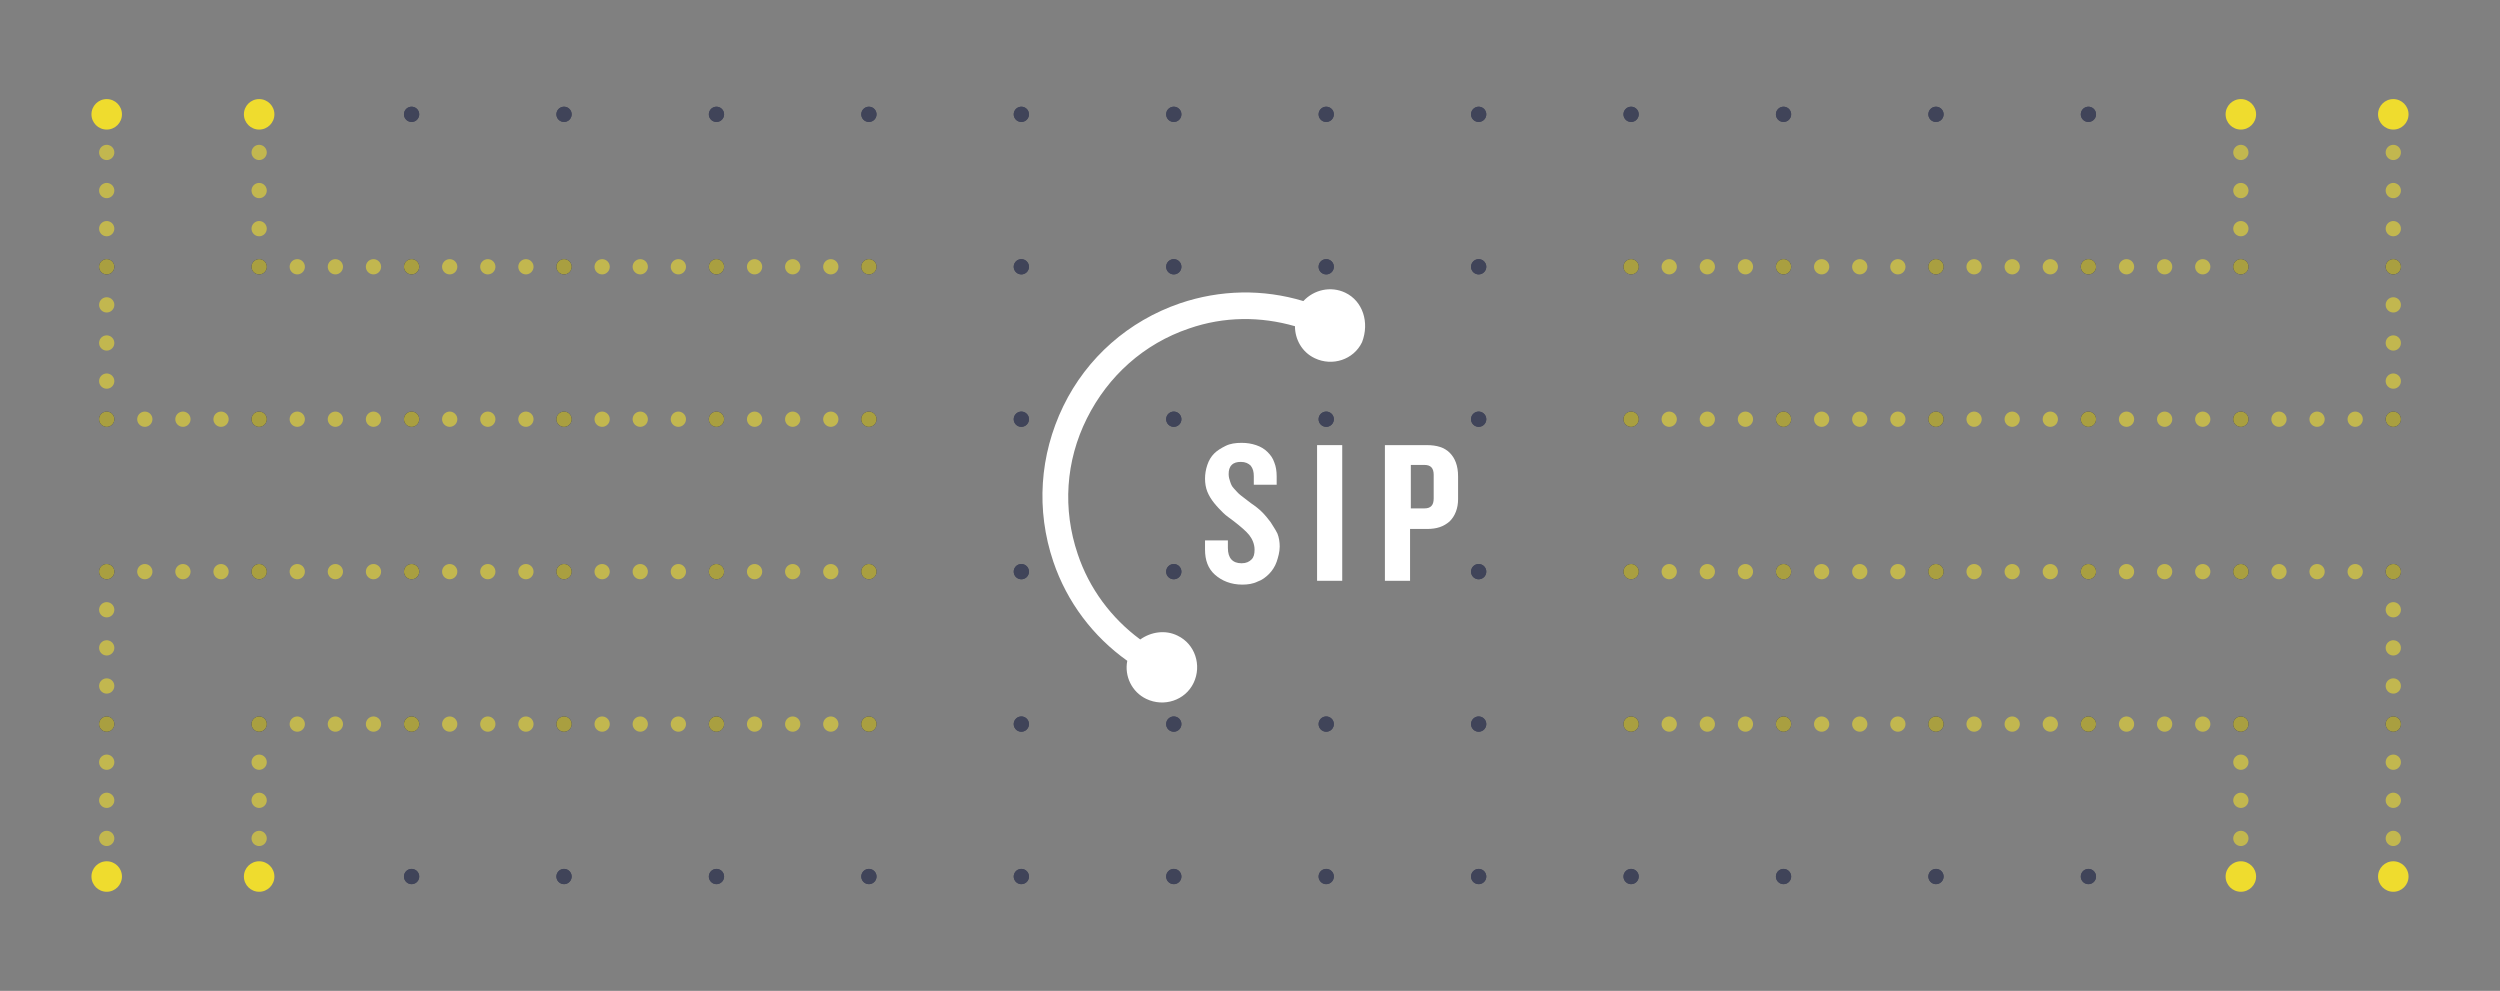<?xml version="1.0" encoding="utf-8"?>
<!-- Generator: Adobe Illustrator 18.1.1, SVG Export Plug-In . SVG Version: 6.00 Build 0)  -->
<!DOCTYPE svg PUBLIC "-//W3C//DTD SVG 1.1//EN" "http://www.w3.org/Graphics/SVG/1.1/DTD/svg11.dtd">
<svg version="1.1" id="Layer_1" xmlns="http://www.w3.org/2000/svg" xmlns:xlink="http://www.w3.org/1999/xlink" x="0px" y="0px"
	 width="328px" height="130px" viewBox="14 -11 328 130" enable-background="new 14 -11 328 130" xml:space="preserve">
<rect x="14" y="-11" width="328" height="130" fill="#808080" stroke="none"/>
<g>
	<g>
		
			<line fill="none" stroke="#404459" stroke-width="2" stroke-linecap="round" stroke-miterlimit="10" x1="328" y1="104" x2="328" y2="104"/>
		
			<line fill="none" stroke="#404459" stroke-width="2" stroke-linecap="round" stroke-miterlimit="10" x1="328" y1="84" x2="328" y2="84"/>
		
			<line fill="none" stroke="#404459" stroke-width="2" stroke-linecap="round" stroke-miterlimit="10" x1="328" y1="64" x2="328" y2="64"/>
		
			<line fill="none" stroke="#404459" stroke-width="2" stroke-linecap="round" stroke-miterlimit="10" x1="328" y1="44" x2="328" y2="44"/>
		
			<line fill="none" stroke="#404459" stroke-width="2" stroke-linecap="round" stroke-miterlimit="10" x1="328" y1="24" x2="328" y2="24"/>
		
			<line fill="none" stroke="#404459" stroke-width="2" stroke-linecap="round" stroke-miterlimit="10" x1="328" y1="4" x2="328" y2="4"/>
		
			<line fill="none" stroke="#404459" stroke-width="2" stroke-linecap="round" stroke-miterlimit="10" x1="308" y1="104" x2="308" y2="104"/>
		
			<line fill="none" stroke="#404459" stroke-width="2" stroke-linecap="round" stroke-miterlimit="10" x1="308" y1="84" x2="308" y2="84"/>
		
			<line fill="none" stroke="#404459" stroke-width="2" stroke-linecap="round" stroke-miterlimit="10" x1="308" y1="64" x2="308" y2="64"/>
		
			<line fill="none" stroke="#404459" stroke-width="2" stroke-linecap="round" stroke-miterlimit="10" x1="308" y1="44" x2="308" y2="44"/>
		
			<line fill="none" stroke="#404459" stroke-width="2" stroke-linecap="round" stroke-miterlimit="10" x1="308" y1="24" x2="308" y2="24"/>
		
			<line fill="none" stroke="#404459" stroke-width="2" stroke-linecap="round" stroke-miterlimit="10" x1="308" y1="4" x2="308" y2="4"/>
		
			<line fill="none" stroke="#404459" stroke-width="2" stroke-linecap="round" stroke-miterlimit="10" x1="288" y1="104" x2="288" y2="104"/>
		
			<line fill="none" stroke="#404459" stroke-width="2" stroke-linecap="round" stroke-miterlimit="10" x1="288" y1="84" x2="288" y2="84"/>
		
			<line fill="none" stroke="#404459" stroke-width="2" stroke-linecap="round" stroke-miterlimit="10" x1="288" y1="64" x2="288" y2="64"/>
		
			<line fill="none" stroke="#404459" stroke-width="2" stroke-linecap="round" stroke-miterlimit="10" x1="288" y1="44" x2="288" y2="44"/>
		
			<line fill="none" stroke="#404459" stroke-width="2" stroke-linecap="round" stroke-miterlimit="10" x1="288" y1="24" x2="288" y2="24"/>
		
			<line fill="none" stroke="#404459" stroke-width="2" stroke-linecap="round" stroke-miterlimit="10" x1="288" y1="4" x2="288" y2="4"/>
		
			<line fill="none" stroke="#404459" stroke-width="2" stroke-linecap="round" stroke-miterlimit="10" x1="268" y1="104" x2="268" y2="104"/>
		
			<line fill="none" stroke="#404459" stroke-width="2" stroke-linecap="round" stroke-miterlimit="10" x1="268" y1="84" x2="268" y2="84"/>
		
			<line fill="none" stroke="#404459" stroke-width="2" stroke-linecap="round" stroke-miterlimit="10" x1="268" y1="64" x2="268" y2="64"/>
		
			<line fill="none" stroke="#404459" stroke-width="2" stroke-linecap="round" stroke-miterlimit="10" x1="268" y1="44" x2="268" y2="44"/>
		
			<line fill="none" stroke="#404459" stroke-width="2" stroke-linecap="round" stroke-miterlimit="10" x1="268" y1="24" x2="268" y2="24"/>
		
			<line fill="none" stroke="#404459" stroke-width="2" stroke-linecap="round" stroke-miterlimit="10" x1="268" y1="4" x2="268" y2="4"/>
		
			<line fill="none" stroke="#404459" stroke-width="2" stroke-linecap="round" stroke-miterlimit="10" x1="248" y1="104" x2="248" y2="104"/>
		
			<line fill="none" stroke="#404459" stroke-width="2" stroke-linecap="round" stroke-miterlimit="10" x1="248" y1="84" x2="248" y2="84"/>
		
			<line fill="none" stroke="#404459" stroke-width="2" stroke-linecap="round" stroke-miterlimit="10" x1="248" y1="64" x2="248" y2="64"/>
		
			<line fill="none" stroke="#404459" stroke-width="2" stroke-linecap="round" stroke-miterlimit="10" x1="248" y1="44" x2="248" y2="44"/>
		
			<line fill="none" stroke="#404459" stroke-width="2" stroke-linecap="round" stroke-miterlimit="10" x1="248" y1="24" x2="248" y2="24"/>
		
			<line fill="none" stroke="#404459" stroke-width="2" stroke-linecap="round" stroke-miterlimit="10" x1="248" y1="4" x2="248" y2="4"/>
		
			<line fill="none" stroke="#404459" stroke-width="2" stroke-linecap="round" stroke-miterlimit="10" x1="228" y1="104" x2="228" y2="104"/>
		
			<line fill="none" stroke="#404459" stroke-width="2" stroke-linecap="round" stroke-miterlimit="10" x1="228" y1="84" x2="228" y2="84"/>
		
			<line fill="none" stroke="#404459" stroke-width="2" stroke-linecap="round" stroke-miterlimit="10" x1="228" y1="64" x2="228" y2="64"/>
		
			<line fill="none" stroke="#404459" stroke-width="2" stroke-linecap="round" stroke-miterlimit="10" x1="228" y1="44" x2="228" y2="44"/>
		
			<line fill="none" stroke="#404459" stroke-width="2" stroke-linecap="round" stroke-miterlimit="10" x1="228" y1="24" x2="228" y2="24"/>
		
			<line fill="none" stroke="#404459" stroke-width="2" stroke-linecap="round" stroke-miterlimit="10" x1="228" y1="4" x2="228" y2="4"/>
		
			<line fill="none" stroke="#404459" stroke-width="2" stroke-linecap="round" stroke-miterlimit="10" x1="208" y1="104" x2="208" y2="104"/>
		
			<line fill="none" stroke="#404459" stroke-width="2" stroke-linecap="round" stroke-miterlimit="10" x1="208" y1="84" x2="208" y2="84"/>
		
			<line fill="none" stroke="#404459" stroke-width="2" stroke-linecap="round" stroke-miterlimit="10" x1="208" y1="64" x2="208" y2="64"/>
		
			<line fill="none" stroke="#404459" stroke-width="2" stroke-linecap="round" stroke-miterlimit="10" x1="208" y1="44" x2="208" y2="44"/>
		
			<line fill="none" stroke="#404459" stroke-width="2" stroke-linecap="round" stroke-miterlimit="10" x1="208" y1="24" x2="208" y2="24"/>
		
			<line fill="none" stroke="#404459" stroke-width="2" stroke-linecap="round" stroke-miterlimit="10" x1="208" y1="4" x2="208" y2="4"/>
		
			<line fill="none" stroke="#404459" stroke-width="2" stroke-linecap="round" stroke-miterlimit="10" x1="188" y1="104" x2="188" y2="104"/>
		
			<line fill="none" stroke="#404459" stroke-width="2" stroke-linecap="round" stroke-miterlimit="10" x1="188" y1="84" x2="188" y2="84"/>
		
			<line fill="none" stroke="#404459" stroke-width="2" stroke-linecap="round" stroke-miterlimit="10" x1="188" y1="64" x2="188" y2="64"/>
		
			<line fill="none" stroke="#404459" stroke-width="2" stroke-linecap="round" stroke-miterlimit="10" x1="188" y1="44" x2="188" y2="44"/>
		
			<line fill="none" stroke="#404459" stroke-width="2" stroke-linecap="round" stroke-miterlimit="10" x1="188" y1="24" x2="188" y2="24"/>
		
			<line fill="none" stroke="#404459" stroke-width="2" stroke-linecap="round" stroke-miterlimit="10" x1="188" y1="4" x2="188" y2="4"/>
		
			<line fill="none" stroke="#404459" stroke-width="2" stroke-linecap="round" stroke-miterlimit="10" x1="168" y1="104" x2="168" y2="104"/>
		
			<line fill="none" stroke="#404459" stroke-width="2" stroke-linecap="round" stroke-miterlimit="10" x1="168" y1="84" x2="168" y2="84"/>
		
			<line fill="none" stroke="#404459" stroke-width="2" stroke-linecap="round" stroke-miterlimit="10" x1="168" y1="64" x2="168" y2="64"/>
		
			<line fill="none" stroke="#404459" stroke-width="2" stroke-linecap="round" stroke-miterlimit="10" x1="168" y1="44" x2="168" y2="44"/>
		
			<line fill="none" stroke="#404459" stroke-width="2" stroke-linecap="round" stroke-miterlimit="10" x1="168" y1="24" x2="168" y2="24"/>
		
			<line fill="none" stroke="#404459" stroke-width="2" stroke-linecap="round" stroke-miterlimit="10" x1="168" y1="4" x2="168" y2="4"/>
		
			<line fill="none" stroke="#404459" stroke-width="2" stroke-linecap="round" stroke-miterlimit="10" x1="148" y1="104" x2="148" y2="104"/>
		
			<line fill="none" stroke="#404459" stroke-width="2" stroke-linecap="round" stroke-miterlimit="10" x1="148" y1="84" x2="148" y2="84"/>
		
			<line fill="none" stroke="#404459" stroke-width="2" stroke-linecap="round" stroke-miterlimit="10" x1="148" y1="64" x2="148" y2="64"/>
		
			<line fill="none" stroke="#404459" stroke-width="2" stroke-linecap="round" stroke-miterlimit="10" x1="148" y1="44" x2="148" y2="44"/>
		
			<line fill="none" stroke="#404459" stroke-width="2" stroke-linecap="round" stroke-miterlimit="10" x1="148" y1="24" x2="148" y2="24"/>
		
			<line fill="none" stroke="#404459" stroke-width="2" stroke-linecap="round" stroke-miterlimit="10" x1="148" y1="4" x2="148" y2="4"/>
		
			<line fill="none" stroke="#404459" stroke-width="2" stroke-linecap="round" stroke-miterlimit="10" x1="128" y1="104" x2="128" y2="104"/>
		
			<line fill="none" stroke="#404459" stroke-width="2" stroke-linecap="round" stroke-miterlimit="10" x1="128" y1="84" x2="128" y2="84"/>
		
			<line fill="none" stroke="#404459" stroke-width="2" stroke-linecap="round" stroke-miterlimit="10" x1="128" y1="64" x2="128" y2="64"/>
		
			<line fill="none" stroke="#404459" stroke-width="2" stroke-linecap="round" stroke-miterlimit="10" x1="128" y1="44" x2="128" y2="44"/>
		
			<line fill="none" stroke="#404459" stroke-width="2" stroke-linecap="round" stroke-miterlimit="10" x1="128" y1="24" x2="128" y2="24"/>
		
			<line fill="none" stroke="#404459" stroke-width="2" stroke-linecap="round" stroke-miterlimit="10" x1="128" y1="4" x2="128" y2="4"/>
		
			<line fill="none" stroke="#404459" stroke-width="2" stroke-linecap="round" stroke-miterlimit="10" x1="108" y1="104" x2="108" y2="104"/>
		
			<line fill="none" stroke="#404459" stroke-width="2" stroke-linecap="round" stroke-miterlimit="10" x1="108" y1="84" x2="108" y2="84"/>
		
			<line fill="none" stroke="#404459" stroke-width="2" stroke-linecap="round" stroke-miterlimit="10" x1="108" y1="64" x2="108" y2="64"/>
		
			<line fill="none" stroke="#404459" stroke-width="2" stroke-linecap="round" stroke-miterlimit="10" x1="108" y1="44" x2="108" y2="44"/>
		
			<line fill="none" stroke="#404459" stroke-width="2" stroke-linecap="round" stroke-miterlimit="10" x1="108" y1="24" x2="108" y2="24"/>
		
			<line fill="none" stroke="#404459" stroke-width="2" stroke-linecap="round" stroke-miterlimit="10" x1="108" y1="4" x2="108" y2="4"/>
		
			<line fill="none" stroke="#404459" stroke-width="2" stroke-linecap="round" stroke-miterlimit="10" x1="88" y1="104" x2="88" y2="104"/>
		
			<line fill="none" stroke="#404459" stroke-width="2" stroke-linecap="round" stroke-miterlimit="10" x1="88" y1="84" x2="88" y2="84"/>
		
			<line fill="none" stroke="#404459" stroke-width="2" stroke-linecap="round" stroke-miterlimit="10" x1="88" y1="64" x2="88" y2="64"/>
		
			<line fill="none" stroke="#404459" stroke-width="2" stroke-linecap="round" stroke-miterlimit="10" x1="88" y1="44" x2="88" y2="44"/>
		
			<line fill="none" stroke="#404459" stroke-width="2" stroke-linecap="round" stroke-miterlimit="10" x1="88" y1="24" x2="88" y2="24"/>
		
			<line fill="none" stroke="#404459" stroke-width="2" stroke-linecap="round" stroke-miterlimit="10" x1="88" y1="4" x2="88" y2="4"/>
		
			<line fill="none" stroke="#404459" stroke-width="2" stroke-linecap="round" stroke-miterlimit="10" x1="68" y1="104" x2="68" y2="104"/>
		
			<line fill="none" stroke="#404459" stroke-width="2" stroke-linecap="round" stroke-miterlimit="10" x1="68" y1="84" x2="68" y2="84"/>
		
			<line fill="none" stroke="#404459" stroke-width="2" stroke-linecap="round" stroke-miterlimit="10" x1="68" y1="64" x2="68" y2="64"/>
		
			<line fill="none" stroke="#404459" stroke-width="2" stroke-linecap="round" stroke-miterlimit="10" x1="68" y1="44" x2="68" y2="44"/>
		
			<line fill="none" stroke="#404459" stroke-width="2" stroke-linecap="round" stroke-miterlimit="10" x1="68" y1="24" x2="68" y2="24"/>
		
			<line fill="none" stroke="#404459" stroke-width="2" stroke-linecap="round" stroke-miterlimit="10" x1="68" y1="4" x2="68" y2="4"/>
		
			<line fill="none" stroke="#404459" stroke-width="2" stroke-linecap="round" stroke-miterlimit="10" x1="48" y1="104" x2="48" y2="104"/>
		
			<line fill="none" stroke="#404459" stroke-width="2" stroke-linecap="round" stroke-miterlimit="10" x1="48" y1="84" x2="48" y2="84"/>
		
			<line fill="none" stroke="#404459" stroke-width="2" stroke-linecap="round" stroke-miterlimit="10" x1="48" y1="64" x2="48" y2="64"/>
		
			<line fill="none" stroke="#404459" stroke-width="2" stroke-linecap="round" stroke-miterlimit="10" x1="48" y1="44" x2="48" y2="44"/>
		
			<line fill="none" stroke="#404459" stroke-width="2" stroke-linecap="round" stroke-miterlimit="10" x1="48" y1="24" x2="48" y2="24"/>
		
			<line fill="none" stroke="#404459" stroke-width="2" stroke-linecap="round" stroke-miterlimit="10" x1="48" y1="4" x2="48" y2="4"/>
		
			<line fill="none" stroke="#404459" stroke-width="2" stroke-linecap="round" stroke-miterlimit="10" x1="28" y1="104" x2="28" y2="104"/>
		
			<line fill="none" stroke="#404459" stroke-width="2" stroke-linecap="round" stroke-miterlimit="10" x1="28" y1="84" x2="28" y2="84"/>
		
			<line fill="none" stroke="#404459" stroke-width="2" stroke-linecap="round" stroke-miterlimit="10" x1="28" y1="64" x2="28" y2="64"/>
		
			<line fill="none" stroke="#404459" stroke-width="2" stroke-linecap="round" stroke-miterlimit="10" x1="28" y1="44" x2="28" y2="44"/>
		
			<line fill="none" stroke="#404459" stroke-width="2" stroke-linecap="round" stroke-miterlimit="10" x1="28" y1="24" x2="28" y2="24"/>
		
			<line fill="none" stroke="#404459" stroke-width="2" stroke-linecap="round" stroke-miterlimit="10" x1="28" y1="4" x2="28" y2="4"/>
	</g>
	<g>
		<g>
			
				<line fill="none" stroke="#404459" stroke-width="2" stroke-linecap="round" stroke-miterlimit="10" x1="328" y1="104" x2="328" y2="104"/>
			
				<line fill="none" stroke="#404459" stroke-width="2" stroke-linecap="round" stroke-miterlimit="10" x1="328" y1="84" x2="328" y2="84"/>
			
				<line fill="none" stroke="#404459" stroke-width="2" stroke-linecap="round" stroke-miterlimit="10" x1="328" y1="64" x2="328" y2="64"/>
			
				<line fill="none" stroke="#404459" stroke-width="2" stroke-linecap="round" stroke-miterlimit="10" x1="328" y1="44" x2="328" y2="44"/>
			
				<line fill="none" stroke="#404459" stroke-width="2" stroke-linecap="round" stroke-miterlimit="10" x1="328" y1="24" x2="328" y2="24"/>
			
				<line fill="none" stroke="#404459" stroke-width="2" stroke-linecap="round" stroke-miterlimit="10" x1="328" y1="4" x2="328" y2="4"/>
			
				<line fill="none" stroke="#404459" stroke-width="2" stroke-linecap="round" stroke-miterlimit="10" x1="308" y1="104" x2="308" y2="104"/>
			
				<line fill="none" stroke="#404459" stroke-width="2" stroke-linecap="round" stroke-miterlimit="10" x1="308" y1="84" x2="308" y2="84"/>
			
				<line fill="none" stroke="#404459" stroke-width="2" stroke-linecap="round" stroke-miterlimit="10" x1="308" y1="64" x2="308" y2="64"/>
			
				<line fill="none" stroke="#404459" stroke-width="2" stroke-linecap="round" stroke-miterlimit="10" x1="308" y1="44" x2="308" y2="44"/>
			
				<line fill="none" stroke="#404459" stroke-width="2" stroke-linecap="round" stroke-miterlimit="10" x1="308" y1="24" x2="308" y2="24"/>
			
				<line fill="none" stroke="#404459" stroke-width="2" stroke-linecap="round" stroke-miterlimit="10" x1="308" y1="4" x2="308" y2="4"/>
			
				<line fill="none" stroke="#404459" stroke-width="2" stroke-linecap="round" stroke-miterlimit="10" x1="288" y1="104" x2="288" y2="104"/>
			
				<line fill="none" stroke="#404459" stroke-width="2" stroke-linecap="round" stroke-miterlimit="10" x1="288" y1="84" x2="288" y2="84"/>
			
				<line fill="none" stroke="#404459" stroke-width="2" stroke-linecap="round" stroke-miterlimit="10" x1="288" y1="64" x2="288" y2="64"/>
			
				<line fill="none" stroke="#404459" stroke-width="2" stroke-linecap="round" stroke-miterlimit="10" x1="288" y1="44" x2="288" y2="44"/>
			
				<line fill="none" stroke="#404459" stroke-width="2" stroke-linecap="round" stroke-miterlimit="10" x1="288" y1="24" x2="288" y2="24"/>
			
				<line fill="none" stroke="#404459" stroke-width="2" stroke-linecap="round" stroke-miterlimit="10" x1="288" y1="4" x2="288" y2="4"/>
			
				<line fill="none" stroke="#404459" stroke-width="2" stroke-linecap="round" stroke-miterlimit="10" x1="268" y1="104" x2="268" y2="104"/>
			
				<line fill="none" stroke="#404459" stroke-width="2" stroke-linecap="round" stroke-miterlimit="10" x1="268" y1="84" x2="268" y2="84"/>
			
				<line fill="none" stroke="#404459" stroke-width="2" stroke-linecap="round" stroke-miterlimit="10" x1="268" y1="64" x2="268" y2="64"/>
			
				<line fill="none" stroke="#404459" stroke-width="2" stroke-linecap="round" stroke-miterlimit="10" x1="268" y1="44" x2="268" y2="44"/>
			
				<line fill="none" stroke="#404459" stroke-width="2" stroke-linecap="round" stroke-miterlimit="10" x1="268" y1="24" x2="268" y2="24"/>
			
				<line fill="none" stroke="#404459" stroke-width="2" stroke-linecap="round" stroke-miterlimit="10" x1="268" y1="4" x2="268" y2="4"/>
			
				<line fill="none" stroke="#404459" stroke-width="2" stroke-linecap="round" stroke-miterlimit="10" x1="248" y1="104" x2="248" y2="104"/>
			
				<line fill="none" stroke="#404459" stroke-width="2" stroke-linecap="round" stroke-miterlimit="10" x1="248" y1="84" x2="248" y2="84"/>
			
				<line fill="none" stroke="#404459" stroke-width="2" stroke-linecap="round" stroke-miterlimit="10" x1="248" y1="64" x2="248" y2="64"/>
			
				<line fill="none" stroke="#404459" stroke-width="2" stroke-linecap="round" stroke-miterlimit="10" x1="248" y1="44" x2="248" y2="44"/>
			
				<line fill="none" stroke="#404459" stroke-width="2" stroke-linecap="round" stroke-miterlimit="10" x1="248" y1="24" x2="248" y2="24"/>
			
				<line fill="none" stroke="#404459" stroke-width="2" stroke-linecap="round" stroke-miterlimit="10" x1="248" y1="4" x2="248" y2="4"/>
			
				<line fill="none" stroke="#404459" stroke-width="2" stroke-linecap="round" stroke-miterlimit="10" x1="228" y1="104" x2="228" y2="104"/>
			
				<line fill="none" stroke="#404459" stroke-width="2" stroke-linecap="round" stroke-miterlimit="10" x1="228" y1="84" x2="228" y2="84"/>
			
				<line fill="none" stroke="#404459" stroke-width="2" stroke-linecap="round" stroke-miterlimit="10" x1="228" y1="64" x2="228" y2="64"/>
			
				<line fill="none" stroke="#404459" stroke-width="2" stroke-linecap="round" stroke-miterlimit="10" x1="228" y1="44" x2="228" y2="44"/>
			
				<line fill="none" stroke="#404459" stroke-width="2" stroke-linecap="round" stroke-miterlimit="10" x1="228" y1="24" x2="228" y2="24"/>
			
				<line fill="none" stroke="#404459" stroke-width="2" stroke-linecap="round" stroke-miterlimit="10" x1="228" y1="4" x2="228" y2="4"/>
			
				<line fill="none" stroke="#404459" stroke-width="2" stroke-linecap="round" stroke-miterlimit="10" x1="208" y1="104" x2="208" y2="104"/>
			
				<line fill="none" stroke="#404459" stroke-width="2" stroke-linecap="round" stroke-miterlimit="10" x1="208" y1="84" x2="208" y2="84"/>
			
				<line fill="none" stroke="#404459" stroke-width="2" stroke-linecap="round" stroke-miterlimit="10" x1="208" y1="64" x2="208" y2="64"/>
			
				<line fill="none" stroke="#404459" stroke-width="2" stroke-linecap="round" stroke-miterlimit="10" x1="208" y1="44" x2="208" y2="44"/>
			
				<line fill="none" stroke="#404459" stroke-width="2" stroke-linecap="round" stroke-miterlimit="10" x1="208" y1="24" x2="208" y2="24"/>
			
				<line fill="none" stroke="#404459" stroke-width="2" stroke-linecap="round" stroke-miterlimit="10" x1="208" y1="4" x2="208" y2="4"/>
			
				<line fill="none" stroke="#404459" stroke-width="2" stroke-linecap="round" stroke-miterlimit="10" x1="188" y1="104" x2="188" y2="104"/>
			
				<line fill="none" stroke="#404459" stroke-width="2" stroke-linecap="round" stroke-miterlimit="10" x1="188" y1="84" x2="188" y2="84"/>
			
				<line fill="none" stroke="#404459" stroke-width="2" stroke-linecap="round" stroke-miterlimit="10" x1="188" y1="64" x2="188" y2="64"/>
			
				<line fill="none" stroke="#404459" stroke-width="2" stroke-linecap="round" stroke-miterlimit="10" x1="188" y1="44" x2="188" y2="44"/>
			
				<line fill="none" stroke="#404459" stroke-width="2" stroke-linecap="round" stroke-miterlimit="10" x1="188" y1="24" x2="188" y2="24"/>
			
				<line fill="none" stroke="#404459" stroke-width="2" stroke-linecap="round" stroke-miterlimit="10" x1="188" y1="4" x2="188" y2="4"/>
			
				<line fill="none" stroke="#404459" stroke-width="2" stroke-linecap="round" stroke-miterlimit="10" x1="168" y1="104" x2="168" y2="104"/>
			
				<line fill="none" stroke="#404459" stroke-width="2" stroke-linecap="round" stroke-miterlimit="10" x1="168" y1="84" x2="168" y2="84"/>
			
				<line fill="none" stroke="#404459" stroke-width="2" stroke-linecap="round" stroke-miterlimit="10" x1="168" y1="64" x2="168" y2="64"/>
			
				<line fill="none" stroke="#404459" stroke-width="2" stroke-linecap="round" stroke-miterlimit="10" x1="168" y1="44" x2="168" y2="44"/>
			
				<line fill="none" stroke="#404459" stroke-width="2" stroke-linecap="round" stroke-miterlimit="10" x1="168" y1="24" x2="168" y2="24"/>
			
				<line fill="none" stroke="#404459" stroke-width="2" stroke-linecap="round" stroke-miterlimit="10" x1="168" y1="4" x2="168" y2="4"/>
			
				<line fill="none" stroke="#404459" stroke-width="2" stroke-linecap="round" stroke-miterlimit="10" x1="148" y1="104" x2="148" y2="104"/>
			
				<line fill="none" stroke="#404459" stroke-width="2" stroke-linecap="round" stroke-miterlimit="10" x1="148" y1="84" x2="148" y2="84"/>
			
				<line fill="none" stroke="#404459" stroke-width="2" stroke-linecap="round" stroke-miterlimit="10" x1="148" y1="64" x2="148" y2="64"/>
			
				<line fill="none" stroke="#404459" stroke-width="2" stroke-linecap="round" stroke-miterlimit="10" x1="148" y1="44" x2="148" y2="44"/>
			
				<line fill="none" stroke="#404459" stroke-width="2" stroke-linecap="round" stroke-miterlimit="10" x1="148" y1="24" x2="148" y2="24"/>
			
				<line fill="none" stroke="#404459" stroke-width="2" stroke-linecap="round" stroke-miterlimit="10" x1="148" y1="4" x2="148" y2="4"/>
			
				<line fill="none" stroke="#404459" stroke-width="2" stroke-linecap="round" stroke-miterlimit="10" x1="128" y1="104" x2="128" y2="104"/>
			
				<line fill="none" stroke="#404459" stroke-width="2" stroke-linecap="round" stroke-miterlimit="10" x1="128" y1="84" x2="128" y2="84"/>
			
				<line fill="none" stroke="#404459" stroke-width="2" stroke-linecap="round" stroke-miterlimit="10" x1="128" y1="64" x2="128" y2="64"/>
			
				<line fill="none" stroke="#404459" stroke-width="2" stroke-linecap="round" stroke-miterlimit="10" x1="128" y1="44" x2="128" y2="44"/>
			
				<line fill="none" stroke="#404459" stroke-width="2" stroke-linecap="round" stroke-miterlimit="10" x1="128" y1="24" x2="128" y2="24"/>
			
				<line fill="none" stroke="#404459" stroke-width="2" stroke-linecap="round" stroke-miterlimit="10" x1="128" y1="4" x2="128" y2="4"/>
			
				<line fill="none" stroke="#404459" stroke-width="2" stroke-linecap="round" stroke-miterlimit="10" x1="108" y1="104" x2="108" y2="104"/>
			
				<line fill="none" stroke="#404459" stroke-width="2" stroke-linecap="round" stroke-miterlimit="10" x1="108" y1="84" x2="108" y2="84"/>
			
				<line fill="none" stroke="#404459" stroke-width="2" stroke-linecap="round" stroke-miterlimit="10" x1="108" y1="64" x2="108" y2="64"/>
			
				<line fill="none" stroke="#404459" stroke-width="2" stroke-linecap="round" stroke-miterlimit="10" x1="108" y1="44" x2="108" y2="44"/>
			
				<line fill="none" stroke="#404459" stroke-width="2" stroke-linecap="round" stroke-miterlimit="10" x1="108" y1="24" x2="108" y2="24"/>
			
				<line fill="none" stroke="#404459" stroke-width="2" stroke-linecap="round" stroke-miterlimit="10" x1="108" y1="4" x2="108" y2="4"/>
			
				<line fill="none" stroke="#404459" stroke-width="2" stroke-linecap="round" stroke-miterlimit="10" x1="88" y1="104" x2="88" y2="104"/>
			
				<line fill="none" stroke="#404459" stroke-width="2" stroke-linecap="round" stroke-miterlimit="10" x1="88" y1="84" x2="88" y2="84"/>
			
				<line fill="none" stroke="#404459" stroke-width="2" stroke-linecap="round" stroke-miterlimit="10" x1="88" y1="64" x2="88" y2="64"/>
			
				<line fill="none" stroke="#404459" stroke-width="2" stroke-linecap="round" stroke-miterlimit="10" x1="88" y1="44" x2="88" y2="44"/>
			
				<line fill="none" stroke="#404459" stroke-width="2" stroke-linecap="round" stroke-miterlimit="10" x1="88" y1="24" x2="88" y2="24"/>
			
				<line fill="none" stroke="#404459" stroke-width="2" stroke-linecap="round" stroke-miterlimit="10" x1="88" y1="4" x2="88" y2="4"/>
			
				<line fill="none" stroke="#404459" stroke-width="2" stroke-linecap="round" stroke-miterlimit="10" x1="68" y1="104" x2="68" y2="104"/>
			
				<line fill="none" stroke="#404459" stroke-width="2" stroke-linecap="round" stroke-miterlimit="10" x1="68" y1="84" x2="68" y2="84"/>
			
				<line fill="none" stroke="#404459" stroke-width="2" stroke-linecap="round" stroke-miterlimit="10" x1="68" y1="64" x2="68" y2="64"/>
			
				<line fill="none" stroke="#404459" stroke-width="2" stroke-linecap="round" stroke-miterlimit="10" x1="68" y1="44" x2="68" y2="44"/>
			
				<line fill="none" stroke="#404459" stroke-width="2" stroke-linecap="round" stroke-miterlimit="10" x1="68" y1="24" x2="68" y2="24"/>
			
				<line fill="none" stroke="#404459" stroke-width="2" stroke-linecap="round" stroke-miterlimit="10" x1="68" y1="4" x2="68" y2="4"/>
			
				<line fill="none" stroke="#404459" stroke-width="2" stroke-linecap="round" stroke-miterlimit="10" x1="48" y1="104" x2="48" y2="104"/>
			
				<line fill="none" stroke="#404459" stroke-width="2" stroke-linecap="round" stroke-miterlimit="10" x1="48" y1="84" x2="48" y2="84"/>
			
				<line fill="none" stroke="#404459" stroke-width="2" stroke-linecap="round" stroke-miterlimit="10" x1="48" y1="64" x2="48" y2="64"/>
			
				<line fill="none" stroke="#404459" stroke-width="2" stroke-linecap="round" stroke-miterlimit="10" x1="48" y1="44" x2="48" y2="44"/>
			
				<line fill="none" stroke="#404459" stroke-width="2" stroke-linecap="round" stroke-miterlimit="10" x1="48" y1="24" x2="48" y2="24"/>
			
				<line fill="none" stroke="#404459" stroke-width="2" stroke-linecap="round" stroke-miterlimit="10" x1="48" y1="4" x2="48" y2="4"/>
			
				<line fill="none" stroke="#404459" stroke-width="2" stroke-linecap="round" stroke-miterlimit="10" x1="28" y1="104" x2="28" y2="104"/>
			
				<line fill="none" stroke="#404459" stroke-width="2" stroke-linecap="round" stroke-miterlimit="10" x1="28" y1="84" x2="28" y2="84"/>
			
				<line fill="none" stroke="#404459" stroke-width="2" stroke-linecap="round" stroke-miterlimit="10" x1="28" y1="64" x2="28" y2="64"/>
			
				<line fill="none" stroke="#404459" stroke-width="2" stroke-linecap="round" stroke-miterlimit="10" x1="28" y1="44" x2="28" y2="44"/>
			
				<line fill="none" stroke="#404459" stroke-width="2" stroke-linecap="round" stroke-miterlimit="10" x1="28" y1="24" x2="28" y2="24"/>
			
				<line fill="none" stroke="#404459" stroke-width="2" stroke-linecap="round" stroke-miterlimit="10" x1="28" y1="4" x2="28" y2="4"/>
		</g>
		<g opacity="0.6">
			<g>
				
					<line fill="none" stroke="#EFDC2E" stroke-width="2" stroke-linecap="round" stroke-miterlimit="10" x1="308" y1="4" x2="308" y2="4"/>
				
					<line fill="none" stroke="#EFDC2E" stroke-width="2" stroke-linecap="round" stroke-miterlimit="10" stroke-dasharray="0,5" x1="308" y1="9" x2="308" y2="21.5"/>
				
					<line fill="none" stroke="#EFDC2E" stroke-width="2" stroke-linecap="round" stroke-miterlimit="10" x1="308" y1="24" x2="308" y2="24"/>
				
					<polyline fill="none" stroke="#EFDC2E" stroke-width="2" stroke-linecap="round" stroke-miterlimit="10" stroke-dasharray="0,5" points="
					303,24 288,24 230.5,24 				"/>
				
					<line fill="none" stroke="#EFDC2E" stroke-width="2" stroke-linecap="round" stroke-miterlimit="10" x1="228" y1="24" x2="228" y2="24"/>
			</g>
		</g>
		<g opacity="0.6">
			<g>
				
					<line fill="none" stroke="#EFDC2E" stroke-width="2" stroke-linecap="round" stroke-miterlimit="10" x1="328" y1="4" x2="328" y2="4"/>
				
					<line fill="none" stroke="#EFDC2E" stroke-width="2" stroke-linecap="round" stroke-miterlimit="10" stroke-dasharray="0,5" x1="328" y1="9" x2="328" y2="41.5"/>
				
					<line fill="none" stroke="#EFDC2E" stroke-width="2" stroke-linecap="round" stroke-miterlimit="10" x1="328" y1="44" x2="328" y2="44"/>
				
					<polyline fill="none" stroke="#EFDC2E" stroke-width="2" stroke-linecap="round" stroke-miterlimit="10" stroke-dasharray="0,5" points="
					323,44 288,44 230.5,44 				"/>
				
					<line fill="none" stroke="#EFDC2E" stroke-width="2" stroke-linecap="round" stroke-miterlimit="10" x1="228" y1="44" x2="228" y2="44"/>
			</g>
		</g>
		<g opacity="0.6">
			<g>
				
					<line fill="none" stroke="#EFDC2E" stroke-width="2" stroke-linecap="round" stroke-miterlimit="10" x1="328" y1="104" x2="328" y2="104"/>
				
					<line fill="none" stroke="#EFDC2E" stroke-width="2" stroke-linecap="round" stroke-miterlimit="10" stroke-dasharray="0,5" x1="328" y1="99" x2="328" y2="66.5"/>
				
					<line fill="none" stroke="#EFDC2E" stroke-width="2" stroke-linecap="round" stroke-miterlimit="10" x1="328" y1="64" x2="328" y2="64"/>
				
					<polyline fill="none" stroke="#EFDC2E" stroke-width="2" stroke-linecap="round" stroke-miterlimit="10" stroke-dasharray="0,5" points="
					323,64 288,64 230.5,64 				"/>
				
					<line fill="none" stroke="#EFDC2E" stroke-width="2" stroke-linecap="round" stroke-miterlimit="10" x1="228" y1="64" x2="228" y2="64"/>
			</g>
		</g>
		<g opacity="0.6">
			<g>
				
					<line fill="none" stroke="#EFDC2E" stroke-width="2" stroke-linecap="round" stroke-miterlimit="10" x1="308" y1="104" x2="308" y2="104"/>
				
					<line fill="none" stroke="#EFDC2E" stroke-width="2" stroke-linecap="round" stroke-miterlimit="10" stroke-dasharray="0,5" x1="308" y1="99" x2="308" y2="86.5"/>
				
					<line fill="none" stroke="#EFDC2E" stroke-width="2" stroke-linecap="round" stroke-miterlimit="10" x1="308" y1="84" x2="308" y2="84"/>
				
					<polyline fill="none" stroke="#EFDC2E" stroke-width="2" stroke-linecap="round" stroke-miterlimit="10" stroke-dasharray="0,5" points="
					303,84 288,84 230.5,84 				"/>
				
					<line fill="none" stroke="#EFDC2E" stroke-width="2" stroke-linecap="round" stroke-miterlimit="10" x1="228" y1="84" x2="228" y2="84"/>
			</g>
		</g>
		<circle fill="#EFDC2E" cx="308" cy="4" r="2"/>
		<circle fill="#EFDC2E" cx="328" cy="4" r="2"/>
		<circle fill="#EFDC2E" cx="328" cy="104" r="2"/>
		<circle fill="#EFDC2E" cx="308" cy="104" r="2"/>
		<g opacity="0.6">
			<g>
				
					<line fill="none" stroke="#EFDC2E" stroke-width="2" stroke-linecap="round" stroke-miterlimit="10" x1="48" y1="4" x2="48" y2="4"/>
				
					<line fill="none" stroke="#EFDC2E" stroke-width="2" stroke-linecap="round" stroke-miterlimit="10" stroke-dasharray="0,5" x1="48" y1="9" x2="48" y2="21.5"/>
				
					<line fill="none" stroke="#EFDC2E" stroke-width="2" stroke-linecap="round" stroke-miterlimit="10" x1="48" y1="24" x2="48" y2="24"/>
				
					<polyline fill="none" stroke="#EFDC2E" stroke-width="2" stroke-linecap="round" stroke-miterlimit="10" stroke-dasharray="0,5" points="
					53,24 68,24 125.5,24 				"/>
				
					<line fill="none" stroke="#EFDC2E" stroke-width="2" stroke-linecap="round" stroke-miterlimit="10" x1="128" y1="24" x2="128" y2="24"/>
			</g>
		</g>
		<g opacity="0.6">
			<g>
				
					<line fill="none" stroke="#EFDC2E" stroke-width="2" stroke-linecap="round" stroke-miterlimit="10" x1="28" y1="4" x2="28" y2="4"/>
				
					<line fill="none" stroke="#EFDC2E" stroke-width="2" stroke-linecap="round" stroke-miterlimit="10" stroke-dasharray="0,5" x1="28" y1="9" x2="28" y2="41.5"/>
				
					<line fill="none" stroke="#EFDC2E" stroke-width="2" stroke-linecap="round" stroke-miterlimit="10" x1="28" y1="44" x2="28" y2="44"/>
				
					<polyline fill="none" stroke="#EFDC2E" stroke-width="2" stroke-linecap="round" stroke-miterlimit="10" stroke-dasharray="0,5" points="
					33,44 68,44 125.5,44 				"/>
				
					<line fill="none" stroke="#EFDC2E" stroke-width="2" stroke-linecap="round" stroke-miterlimit="10" x1="128" y1="44" x2="128" y2="44"/>
			</g>
		</g>
		<g opacity="0.6">
			<g>
				
					<line fill="none" stroke="#EFDC2E" stroke-width="2" stroke-linecap="round" stroke-miterlimit="10" x1="28" y1="104" x2="28" y2="104"/>
				
					<line fill="none" stroke="#EFDC2E" stroke-width="2" stroke-linecap="round" stroke-miterlimit="10" stroke-dasharray="0,5" x1="28" y1="99" x2="28" y2="66.5"/>
				
					<line fill="none" stroke="#EFDC2E" stroke-width="2" stroke-linecap="round" stroke-miterlimit="10" x1="28" y1="64" x2="28" y2="64"/>
				
					<polyline fill="none" stroke="#EFDC2E" stroke-width="2" stroke-linecap="round" stroke-miterlimit="10" stroke-dasharray="0,5" points="
					33,64 68,64 125.5,64 				"/>
				
					<line fill="none" stroke="#EFDC2E" stroke-width="2" stroke-linecap="round" stroke-miterlimit="10" x1="128" y1="64" x2="128" y2="64"/>
			</g>
		</g>
		<g opacity="0.6">
			<g>
				
					<line fill="none" stroke="#EFDC2E" stroke-width="2" stroke-linecap="round" stroke-miterlimit="10" x1="48" y1="104" x2="48" y2="104"/>
				
					<line fill="none" stroke="#EFDC2E" stroke-width="2" stroke-linecap="round" stroke-miterlimit="10" stroke-dasharray="0,5" x1="48" y1="99" x2="48" y2="86.5"/>
				
					<line fill="none" stroke="#EFDC2E" stroke-width="2" stroke-linecap="round" stroke-miterlimit="10" x1="48" y1="84" x2="48" y2="84"/>
				
					<polyline fill="none" stroke="#EFDC2E" stroke-width="2" stroke-linecap="round" stroke-miterlimit="10" stroke-dasharray="0,5" points="
					53,84 68,84 125.5,84 				"/>
				
					<line fill="none" stroke="#EFDC2E" stroke-width="2" stroke-linecap="round" stroke-miterlimit="10" x1="128" y1="84" x2="128" y2="84"/>
			</g>
		</g>
		<circle fill="#EFDC2E" cx="48" cy="4" r="2"/>
		<circle fill="#EFDC2E" cx="28" cy="4" r="2"/>
		<circle fill="#EFDC2E" cx="28" cy="104" r="2"/>
		<circle fill="#EFDC2E" cx="48" cy="104" r="2"/>
	</g>
</g>
<g>
	<path fill="#FFFFFF" d="M190.5,27.4c-1.9-0.9-4.1-0.4-5.5,1.1c-5.3-1.6-10.9-1.5-16.2,0.3c-6.7,2.3-12.2,7.1-15.3,13.5
		c-3.1,6.4-3.6,13.6-1.3,20.4c1.8,5.3,5.2,9.8,9.7,13c-0.4,2,0.6,4.1,2.5,5c2.3,1.1,5.1,0.2,6.2-2.1c1.1-2.3,0.2-5.1-2.1-6.2
		c-1.6-0.8-3.5-0.5-4.9,0.5c-3.8-2.8-6.7-6.7-8.2-11.2c-2-5.9-1.6-12.2,1.2-17.8c2.8-5.6,7.5-9.8,13.4-11.8
		c4.6-1.6,9.4-1.6,13.9-0.3c0,1.7,0.9,3.4,2.6,4.2c2.3,1.1,5.1,0.2,6.2-2.1C193.7,31.3,192.8,28.5,190.5,27.4z"/>
	<path fill="#FFFFFF" d="M180.7,57.5c-0.3-0.4-0.7-0.9-1.1-1.3c-0.4-0.4-0.9-0.8-1.5-1.2c-0.5-0.4-0.9-0.7-1.3-1
		c-0.4-0.3-0.6-0.6-0.9-0.9s-0.4-0.6-0.5-0.9c-0.1-0.3-0.2-0.6-0.2-1c0-0.5,0.1-0.9,0.4-1.2c0.3-0.3,0.7-0.4,1.2-0.4
		c0.6,0,1,0.2,1.3,0.5c0.3,0.4,0.4,0.8,0.4,1.4v1.1h3v-1.1c0-0.7-0.1-1.3-0.3-1.8c-0.2-0.6-0.5-1-0.9-1.4c-0.4-0.4-0.9-0.7-1.5-0.9
		c-0.6-0.2-1.2-0.3-1.9-0.3c-0.8,0-1.5,0.1-2.1,0.4c-0.6,0.3-1.1,0.6-1.5,1c-0.4,0.4-0.7,0.9-0.9,1.5c-0.2,0.6-0.3,1.2-0.3,1.8
		c0,0.6,0.1,1.2,0.3,1.7c0.2,0.5,0.5,1,0.9,1.5c0.4,0.5,0.8,0.9,1.2,1.3c0.4,0.4,0.9,0.7,1.4,1.1c0.9,0.7,1.6,1.3,2,1.8
		c0.4,0.5,0.7,1.2,0.7,1.9c0,0.6-0.1,1-0.4,1.3c-0.3,0.3-0.7,0.5-1.3,0.5c-1.2,0-1.8-0.7-1.8-2v-1h-3v1.2c0,1.4,0.4,2.5,1.3,3.3
		c0.9,0.8,2.1,1.3,3.6,1.3c0.7,0,1.4-0.1,2-0.4c0.6-0.2,1.1-0.6,1.5-1c0.4-0.4,0.8-1,1-1.6c0.2-0.6,0.4-1.3,0.4-2
		c0-0.6-0.1-1.2-0.3-1.7C181.3,58.4,181,58,180.7,57.5z"/>
	<rect x="186.8" y="47.4" fill="#FFFFFF" width="3.3" height="17.8"/>
	<path fill="#FFFFFF" d="M204.2,48.4c-0.7-0.7-1.7-1-3-1h-5.5v17.8h3.3v-6.8h2.2c1.3,0,2.2-0.3,3-1c0.7-0.7,1.1-1.7,1.1-2.9v-3
		C205.3,50.1,204.9,49.1,204.2,48.4z M202.1,54.4c0,0.9-0.4,1.3-1.2,1.3h-1.8v-5.7h1.8c0.8,0,1.2,0.4,1.2,1.3V54.4z"/>
</g>
</svg>
